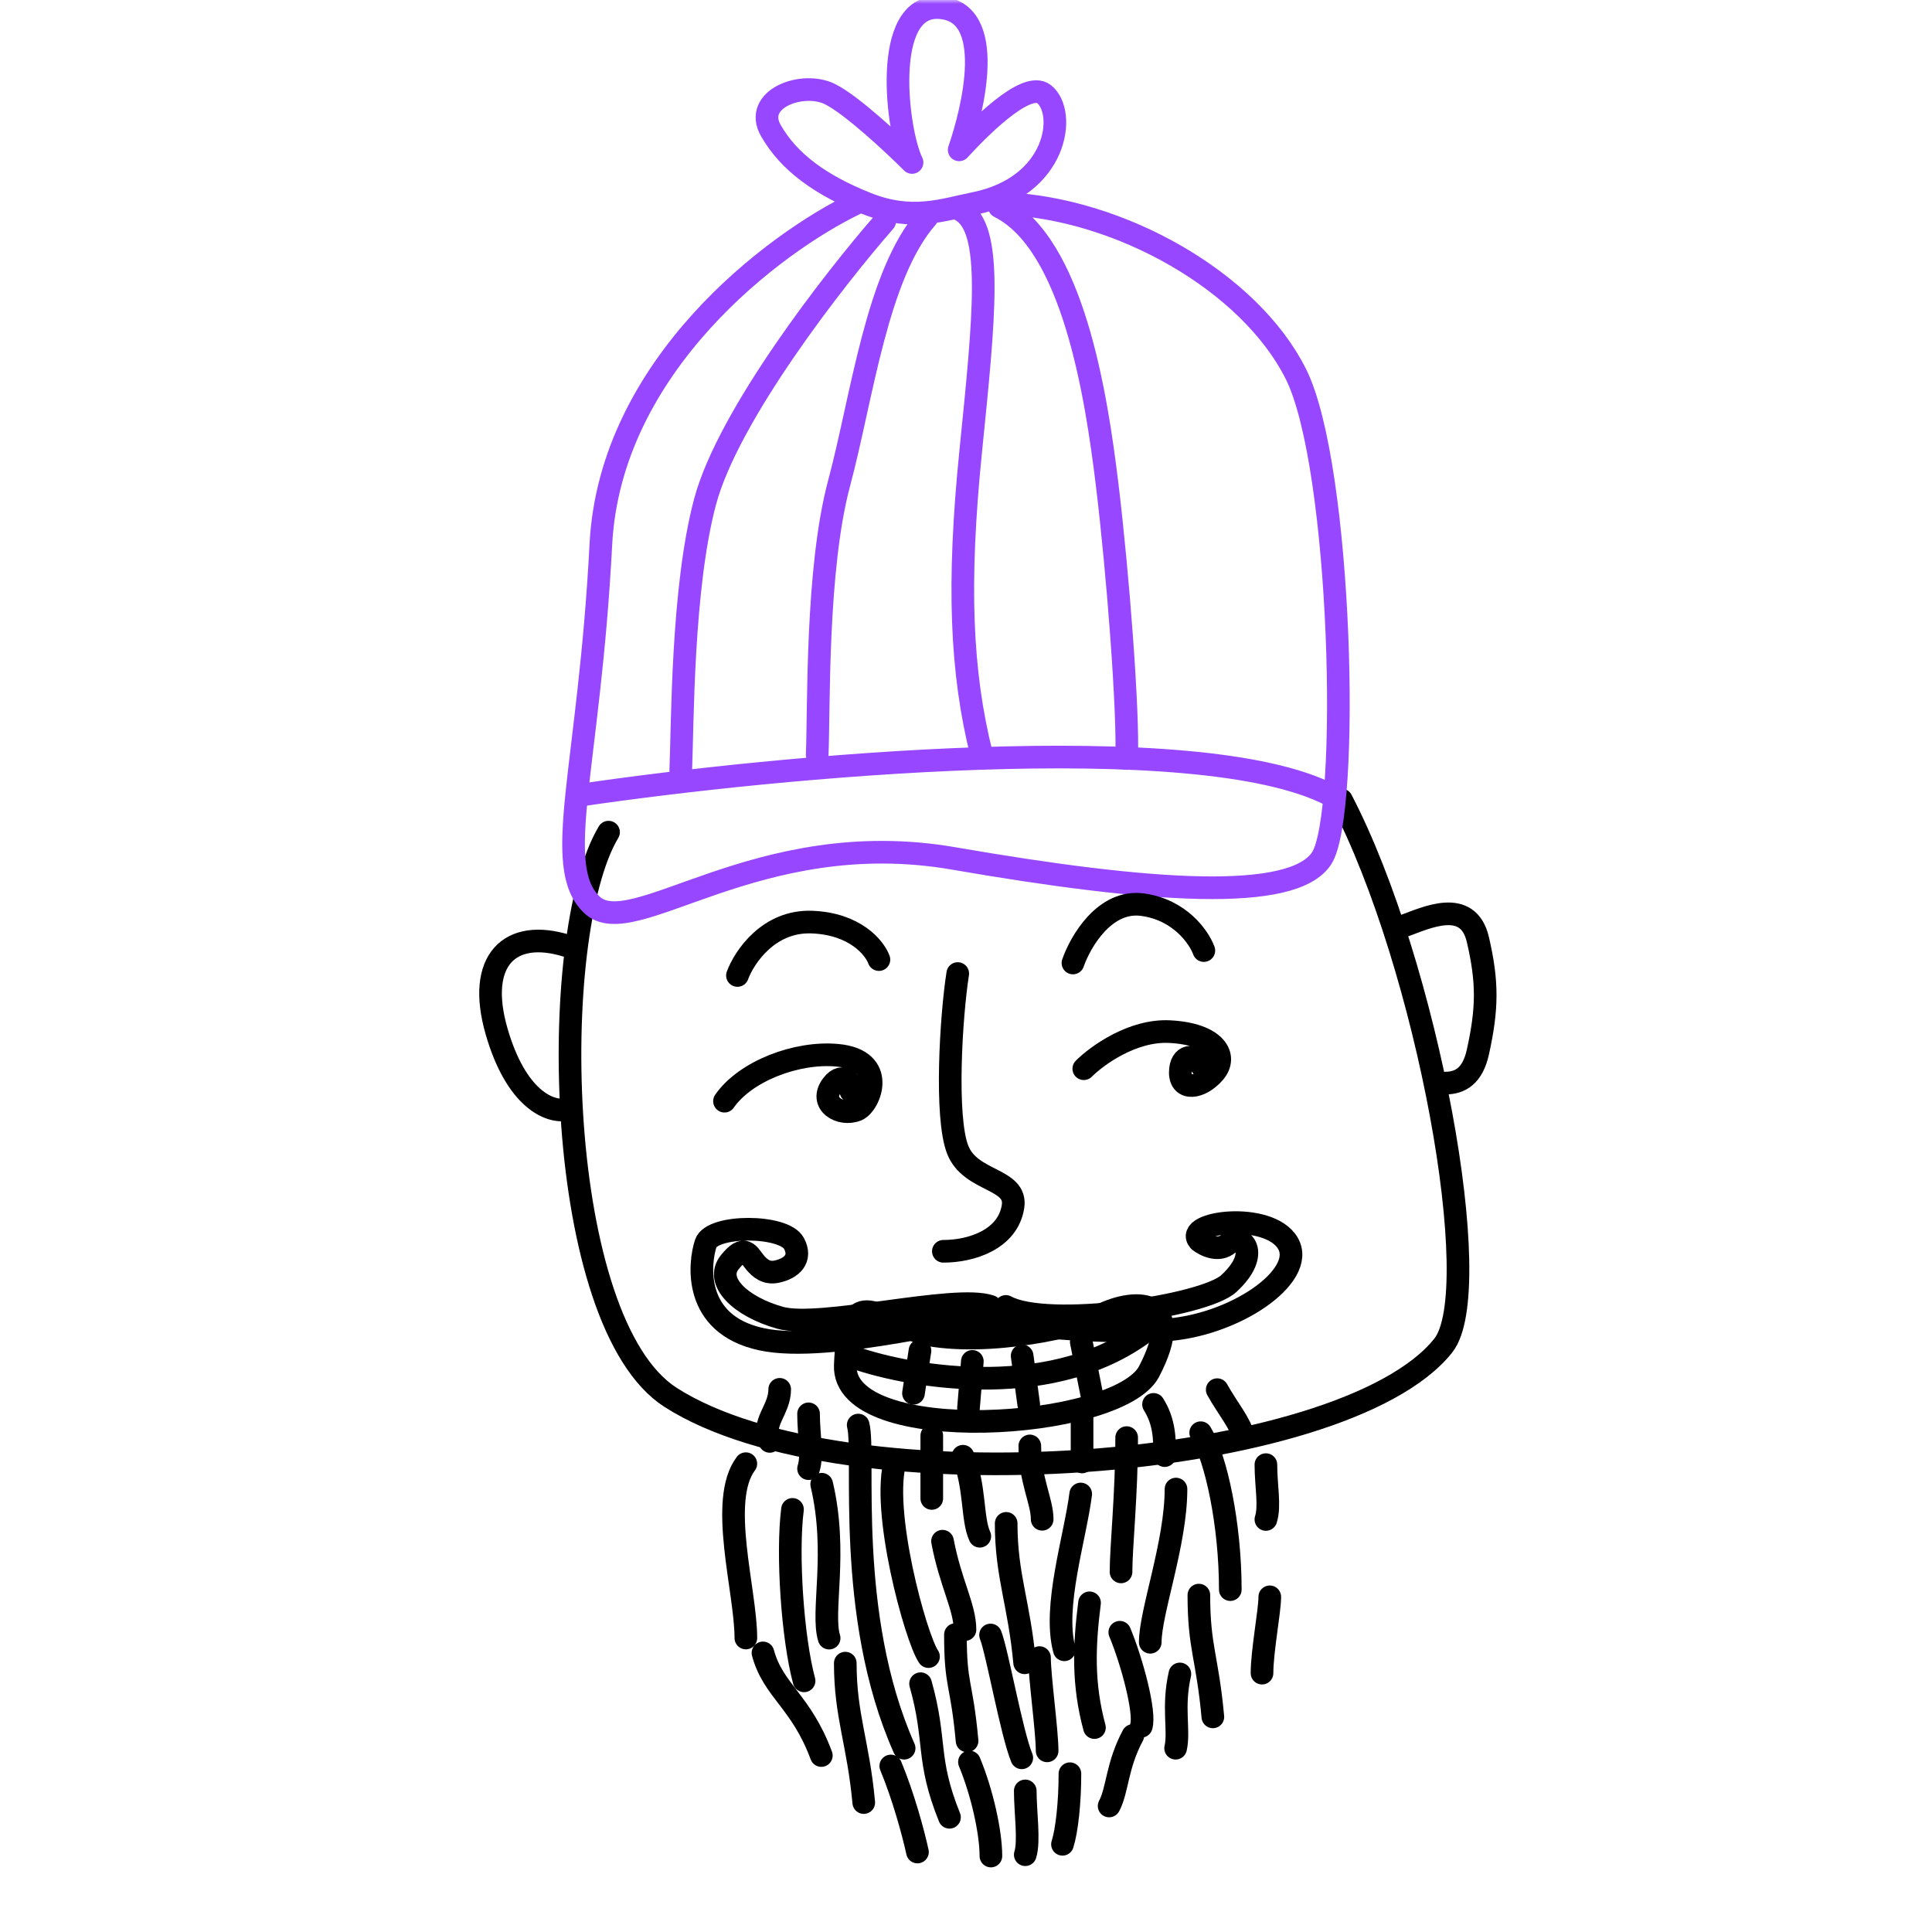 <svg xmlns:dc="http://purl.org/dc/elements/1.1/" xmlns:cc="http://creativecommons.org/ns#" xmlns:rdf="http://www.w3.org/1999/02/22-rdf-syntax-ns#" xmlns:svg="http://www.w3.org/2000/svg" xmlns="http://www.w3.org/2000/svg" viewBox="0 0 256 256" fill="none" shape-rendering="auto"><mask id="viewboxMask"><rect width="256" height="256" rx="0" ry="0" x="0" y="0" fill="#fff"/></mask><g mask="url(#viewboxMask)"><g stroke="#000" stroke-width="3" stroke-linecap="round" stroke-linejoin="round"><path d="M177.753 106c11.376 21.844 19.288 64.991 13.488 72.291C177.969 195 111.979 200 88.851 185.156c-15.452-9.917-16.433-61.162-8.216-74.892M186.014 122.686c2.899-1.035 8.509-3.798 9.812 1.811 1.303 5.609 1.283 9.099 0 14.907-.699 3.164-2.337 4.11-4.304 4.11"/><path d="M75.163 125.338c-7.606-2.389-12.086 1.888-9.36 11.337 2.583 8.95 7.051 10.834 9.36 10.328"/></g><g transform="translate(112 122)"><path d="M13 43.803c3.666 0 8.537-1.535 9.228-5.918.602-3.812-5.617-3.21-7.322-7.523s-.893-17.67 0-23.362" stroke="#000" stroke-width="3" stroke-linecap="round" stroke-linejoin="round"/></g><g transform="translate(63 112)"><path d="M45.879 84.67c2.158 9.105-.09 16.948.984 20.389M86.288 78.49c0 7.609-.746 14.392-.746 17.794M74.741 107.64c0 2.522 1.009 9.71 1.009 12.358M72.39 120.919c-1.341-3.22-3.273-14.127-4.136-16.275M50.716 76.828c1 3.775-1.79 25.1 6.086 42.818M43.544 110.72C42.01 105.017 41.26 93.872 42.009 88M82.02 116.912c-1.534-5.703-1.4-10.658-.65-16.53M78.028 106.605c-1.534-5.704 1.422-14.77 2.172-20.642M35.827 81.946c-3.67 4.876.003 16.833.003 23.099M96.096 77.842c2.079 3.465 3.925 12.243 3.925 20.79M92.825 85.31c0 7.174-3.41 16.269-3.41 20.298M60.032 107.508c-1.7-2.501-6.395-19.593-4.355-26.074M64.865 103.932c0-2.973-1.946-6.23-2.975-11.714M65.142 118.673c-.734-7.952-1.542-7.11-1.542-14.083M45.83 120.618c-2.666-7.199-6.383-8.587-7.732-13.598M104.223 109.7c0-2.914 1.029-8.227 1.029-10.112M51.452 126.849c-.734-7.952-2.448-11.5-2.448-18.474M72.771 108.329c-.734-7.952-2.448-11.5-2.448-18.474M97.71 115.494c-.733-7.953-1.854-9.16-1.854-16.134M62.812 128.8c-3.138-7.784-1.668-10.009-3.831-17.702M68.3 133.933c0-3.177-1.185-8.468-2.843-12.461M72.853 133.757c.572-1.774 0-5.683 0-8.452M44.138 82.605c.572-1.773.001-4.495 0-7.264M39.001 78.991c-1.186-2.476 1.314-4.128 1.314-6.897M60.465 86.552v-8.317M80.38 81.715c0-2.118 0-2.987-.002-5.756M91.325 80.877c0-2.119 0-4.45-1.475-6.789M104.738 89.337c.571-1.774.001-4.496 0-7.265M101.798 78.497c-.357-1.829-2.172-3.935-3.512-6.359M77.784 132.378c.572-1.774.987-5.5.987-9.352M66.828 91.56c-1.063-2.277-.569-6.608-2.227-10.601M75.092 89.312c0-2.405-1.637-5.18-1.637-9.719M92.776 119.646c.535-2.345-.444-5.414.565-9.84M83.966 127.301c1.136-2.121 1.003-5.339 3.146-9.34M58.569 133.402c-.562-2.581-1.877-7.406-3.536-11.4M88.224 116.742c.571-1.773-1.186-8.467-2.845-12.461" stroke="#000" stroke-width="3" stroke-linecap="round" stroke-linejoin="round"/></g><g transform="translate(98 168)"><g stroke="#000" stroke-width="3" stroke-linecap="round" stroke-linejoin="round"><path d="M54.254 13.735c4.915-9.399-1.372-9.996-6.517-7.424-2.417 1.208-14.6 4.267-23.49 2.403-6.452-2.437-9.806-6.733-10.243 4.184-.438 10.917 36.17 8.642 40.25.837Z"/><path d="M15.169 11.877c7.97 2.77 26.97 5.86 39.215-3.936M23.902 10.969l-.861 5.645M30.84 12.387l-.51 6.195M37.44 11.66l.872 6.441M45.273 9.8l1.409 7.064"/></g></g><g transform="translate(-3 -1)"><g stroke="rgba(151, 71, 255, 1)" stroke-width="3" stroke-linecap="round" stroke-linejoin="round"><path d="M116.385 27.972c-10.744 5.161-32.54 21.419-33.767 45.16-1.535 29.675-6.572 42.587-1.2 47.748 5.371 5.161 21.85-10.65 47.943-6.134 26.093 4.515 44.913 5.806 48.751 0 3.837-5.807 2.736-51.937-3.403-64.194-6.14-12.258-23.276-21.934-38.624-22.58"/><path d="M79.965 106.351c25.757-3.801 81.688-9.124 99.349 0M120.221 30.334C113.57 37.933 99.5 55.997 96.431 67.46c-3.07 11.464-2.974 29.584-3.23 35.663M125.81 29.835c-6.651 7.6-8.553 23.728-11.623 35.191-3.07 11.464-2.649 29.92-2.905 35.998"/><path d="M135.419 28.396c9.76 4.88 12.848 25.011 14.281 36.792 1.453 11.945 2.839 30.242 2.583 36.321M130.33 28.867c4.348 2.388 3.096 14.073 1.291 31.962-1.776 17.596-1.291 29.218 1.453 40.195M112.988 13.476c2.896 1.448 8.449 6.638 10.863 9.051-2.012-4.023-4.104-21 3.62-20.517 7.724.483 4.435 13.614 2.625 18.844 2.212-2.414 8.84-9.31 11.254-7.378 3.017 2.414 1.833 12.258-9.258 14.482-4.142.831-8.241 2.414-14.276 0-6.035-2.413-10.259-5.43-12.673-9.655-2.413-4.224 4.225-6.638 7.845-4.827Z"/></g></g><g transform="translate(68 149)"><path d="M63.256 24.108c-4.676-1.67-22.543 3.005-27.887 1.503-5.343-1.503-8.685-4.843-6.681-7.348 2.004-2.505 2.507-1.002 3.341 0 .668.802 1.532 1.518 2.877 1.238 2.038-.425 3.369-1.739 2.3-3.743-1.336-2.504-10.854-2.504-11.689 0-.835 2.505-1.837 10.688 7.347 12.691 9.184 2.004 29.056-3.673 30.392-2.838 1.336.834 13.54 2.14 22.892 1.64 9.351-.501 19.021-7.15 16.516-11.493-2.505-4.341-13.943-2.851-11.772-.347.757.607 2.601 1.527 3.919.348 1.646-1.475 4.482 1.225 0 5.331-3.294 3.018-24.042 6.035-29.53 3.018" stroke="#000" stroke-width="3" stroke-linecap="round" stroke-linejoin="round"/></g><g transform="translate(71 103)"><path d="M26.715 26.256c.904-2.448 4.142-7.291 9.866-7.074 5.725.217 8.306 3.403 8.881 4.969M71.172 24.602c.99-2.853 4.216-8.394 9.198-7.732 4.981.662 7.506 4.332 8.145 6.084M25 42.913c2.745-3.965 9.53-6.579 14.937-6.087 6.759.614 4.348 6.53 2.62 7.24-2.175.892-5.132-.83-3.288-3.288 1.475-1.966 2.847 0 2.474.814M72.607 38.611c1.741-1.74 6.452-5.161 11.368-4.916 6.145.308 7.778 3.266 5.934 5.417-1.843 2.15-4.513 2.458-4.513 0s2-2.56 2.788-.93" stroke="#000" stroke-width="3" stroke-linecap="round" stroke-linejoin="round"/></g></g></svg>